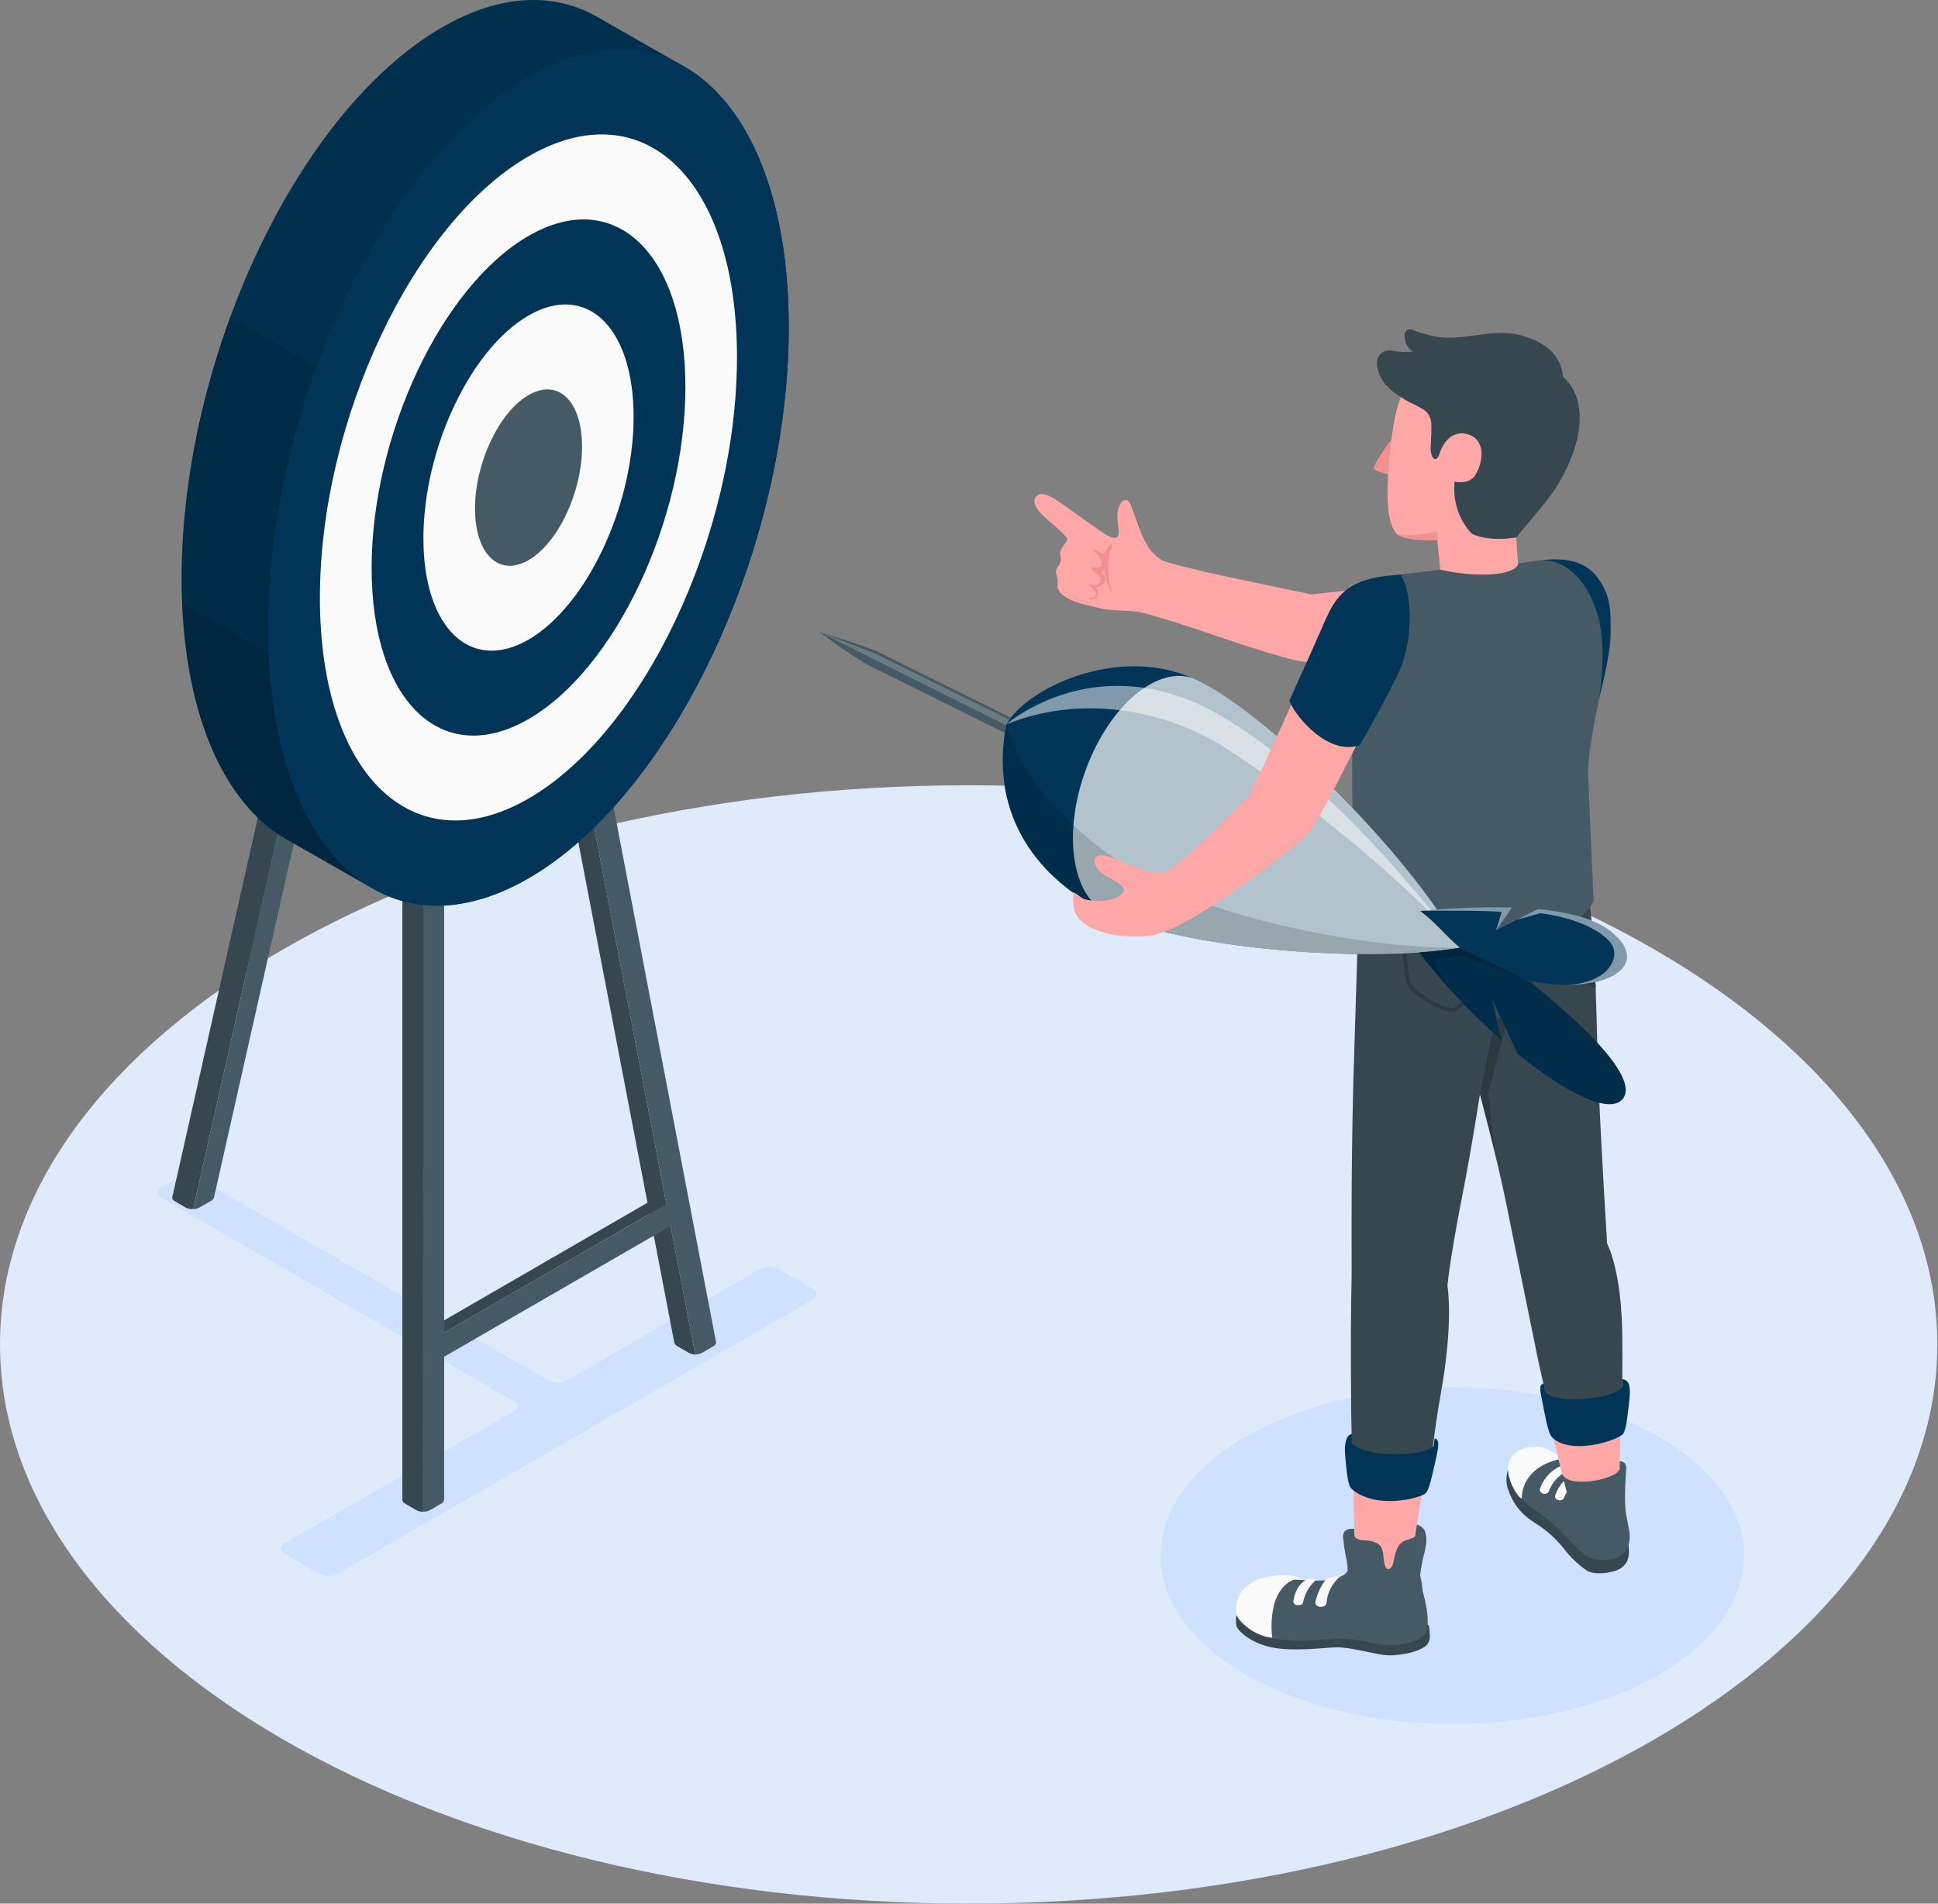 <svg width="281" height="276" viewBox="0 0 281 276" fill="none" xmlns="http://www.w3.org/2000/svg">
<rect x="0" y="0" width="281" height="276" fill="#808080" stroke="none"/>
<path d="M140.451 275.997C218.02 275.997 280.902 239.7 280.902 194.924C280.902 150.149 218.02 113.852 140.451 113.852C62.882 113.852 0 150.149 0 194.924C0 239.7 62.882 275.997 140.451 275.997Z" fill="#DFEAFB"/>
<path d="M210.581 249.952C233.938 249.952 252.873 239.021 252.873 225.538C252.873 212.055 233.938 201.125 210.581 201.125C187.224 201.125 168.289 212.055 168.289 225.538C168.289 239.021 187.224 249.952 210.581 249.952Z" fill="#CEE1FF"/>
<path d="M49.002 228.161L117.823 188.43C117.988 188.375 118.131 188.269 118.233 188.128C118.335 187.987 118.389 187.817 118.389 187.643C118.389 187.469 118.335 187.3 118.233 187.159C118.131 187.018 117.988 186.912 117.823 186.857L112.879 184.004C112.456 183.793 111.99 183.683 111.517 183.683C111.044 183.683 110.578 183.793 110.155 184.004L82.218 200.133C81.798 200.35 81.332 200.463 80.859 200.463C80.386 200.463 79.92 200.35 79.499 200.133L28.564 170.728C28.14 170.516 27.674 170.406 27.201 170.406C26.728 170.406 26.262 170.516 25.839 170.728L23.449 172.105C23.284 172.16 23.141 172.266 23.039 172.407C22.938 172.548 22.883 172.718 22.883 172.892C22.883 173.066 22.938 173.235 23.039 173.376C23.141 173.517 23.284 173.623 23.449 173.678L74.434 203.114C74.599 203.169 74.742 203.275 74.844 203.416C74.945 203.557 75 203.727 75 203.901C75 204.074 74.945 204.244 74.844 204.385C74.742 204.526 74.599 204.632 74.434 204.687L41.334 223.742C41.171 223.798 41.03 223.904 40.93 224.045C40.83 224.185 40.777 224.353 40.777 224.525C40.777 224.698 40.83 224.866 40.93 225.006C41.03 225.146 41.171 225.252 41.334 225.309L46.278 228.161C46.699 228.378 47.166 228.49 47.64 228.49C48.114 228.49 48.581 228.378 49.002 228.161Z" fill="#CEE1FF"/>
<path d="M94.786 175.648V173.855L62.875 192.313L64.393 193.209L94.786 175.648Z" fill="#37474F"/>
<path d="M54.995 54.141C55.073 54.185 55.135 54.254 55.173 54.336C55.21 54.418 55.22 54.51 55.202 54.598L28.759 171.971L28.009 175.299C27.643 175.325 27.277 175.254 26.948 175.092L25.18 174.05C25.102 174.004 25.04 173.934 25.004 173.851C24.968 173.768 24.959 173.675 24.979 173.586L52.124 53.105C52.139 53.042 52.168 52.983 52.209 52.933C52.25 52.883 52.301 52.843 52.36 52.816C52.419 52.789 52.483 52.776 52.548 52.777C52.612 52.779 52.676 52.795 52.733 52.824L54.995 54.141Z" fill="#37474F"/>
<path d="M58.31 52.539L31.037 173.594C31.016 173.69 30.974 173.78 30.915 173.859C30.857 173.937 30.782 174.003 30.696 174.051L28.922 175.075C28.643 175.231 28.327 175.308 28.008 175.3L28.758 171.972L55.268 54.325L58.31 52.539Z" fill="#455A64"/>
<path d="M61.359 215.68V219.178C61.019 219.186 60.682 219.111 60.378 218.959L58.732 218.008C58.622 217.957 58.527 217.878 58.458 217.778C58.388 217.678 58.346 217.562 58.336 217.441V112.309L61.384 114.064L61.359 215.68Z" fill="#37474F"/>
<path d="M64.397 112.312V217.457C64.38 217.573 64.335 217.682 64.265 217.775C64.194 217.868 64.101 217.941 63.994 217.988L62.361 218.939C62.057 219.105 61.714 219.187 61.367 219.176V114.062L64.397 112.312Z" fill="#455A64"/>
<path d="M100.806 196.404C100.471 196.391 100.145 196.297 99.855 196.129L98.16 195.148C98.05 195.083 97.956 194.995 97.884 194.89C97.813 194.784 97.765 194.664 97.746 194.538L79.617 100L82.665 101.756L100.154 193.002L100.806 196.404Z" fill="#37474F"/>
<path d="M103.839 194.628C103.826 194.752 103.78 194.87 103.706 194.971C103.632 195.071 103.533 195.151 103.418 195.201L101.87 196.103L101.797 196.145C101.491 196.307 101.149 196.389 100.803 196.383L100.151 193L82.656 101.753L85.704 100.004L103.802 194.487L103.839 194.628Z" fill="#455A64"/>
<path d="M63.352 197.312L97.823 177.41V173.898L63.352 193.801V197.312Z" fill="#455A64"/>
<path d="M99.314 9.697L99.253 9.66L99.088 9.569C98.204 9.069 94.547 7.009 86.653 2.48C80.356 -1.141 72.541 -0.922 64.099 3.967C43.227 16.006 26.33 51.776 26.336 83.87C26.336 102.919 32.297 116.396 41.496 121.663C47.031 124.839 52.712 128.057 54.004 128.795C54.053 128.818 54.1 128.844 54.145 128.874L54.279 128.947C60.533 132.428 68.262 132.16 76.626 127.332C97.467 115.293 114.364 79.523 114.364 47.429C114.37 28.459 108.457 15.018 99.314 9.697Z" fill="#003557"/>
<path opacity="0.1" d="M99.314 9.697L99.253 9.66L99.088 9.569C98.204 9.069 94.547 7.009 86.653 2.48C80.356 -1.141 72.541 -0.922 64.099 3.967C43.227 16.006 26.33 51.776 26.336 83.87C26.336 102.919 32.297 116.396 41.496 121.663C47.031 124.839 52.712 128.057 54.004 128.795C54.053 128.818 54.1 128.844 54.145 128.874L54.279 128.947C60.533 132.428 68.262 132.16 76.626 127.332C97.467 115.293 114.364 79.523 114.364 47.429C114.37 28.459 108.457 15.018 99.314 9.697Z" fill="black"/>
<path opacity="0.1" d="M106.312 87.981L33.413 45.891C28.957 58.003 26.336 71.218 26.336 83.867C26.336 102.916 32.297 116.394 41.496 121.66C47.031 124.836 52.712 128.055 54.004 128.792C54.053 128.815 54.1 128.841 54.145 128.871L54.279 128.945C60.533 132.425 68.262 132.157 76.626 127.329C88.677 120.386 99.405 105.501 106.312 87.981Z" fill="black"/>
<path opacity="0.1" d="M26.391 87.481C27.104 104.628 32.87 116.74 41.477 121.677C47.012 124.853 52.694 128.072 53.986 128.809C54.035 128.832 54.081 128.859 54.126 128.889L54.26 128.962C60.514 132.442 68.244 132.174 76.607 127.346C79.558 125.607 82.311 123.553 84.818 121.22L26.391 87.481Z" fill="black"/>
<path d="M76.623 11.132C55.782 23.165 38.891 58.935 38.891 91.028C38.891 123.122 55.788 139.38 76.629 127.347C97.47 115.314 114.368 79.514 114.368 47.444C114.368 15.375 97.47 -0.907 76.623 11.132Z" fill="#003557"/>
<path d="M76.624 22.671C59.921 32.314 46.383 60.982 46.383 86.676C46.383 112.369 59.928 125.426 76.63 115.783C93.332 106.139 106.858 77.49 106.858 51.772C106.858 26.054 93.332 13.021 76.624 22.671Z" fill="#FAFAFA"/>
<path d="M76.632 34.209C64.063 41.463 53.883 63.03 53.883 82.365C53.883 101.701 64.069 111.515 76.632 104.261C89.195 97.007 99.381 75.441 99.381 56.105C99.381 36.769 89.183 26.949 76.632 34.209Z" fill="#003557"/>
<path d="M76.63 45.747C68.2 50.624 61.391 65.07 61.391 78.054C61.391 91.038 68.224 97.603 76.63 92.739C85.036 87.874 91.869 73.409 91.869 60.432C91.869 47.454 85.054 40.877 76.63 45.747Z" fill="#FAFAFA"/>
<path d="M76.635 57.279C72.368 59.76 68.869 67.118 68.875 73.738C68.881 80.358 72.35 83.686 76.635 81.211C80.92 78.736 84.395 71.379 84.395 64.753C84.395 58.127 80.92 54.805 76.635 57.279Z" fill="#455A64"/>
<path d="M218.64 212.941C218.482 214.087 217.958 215.026 219.457 217.69C220.621 219.75 222.304 220.61 223.389 221.347C224.605 222.215 225.702 223.24 226.65 224.395C227.602 225.682 228.759 226.802 230.076 227.711C231.1 228.388 233.733 228.126 234.885 227.443C236.037 226.76 236.409 225.657 236.074 223.67C235.739 221.683 229.594 221.774 229.594 221.774L218.64 212.941Z" fill="#37474F"/>
<path d="M235.051 200.816L234.746 219.457C234.746 220.554 228.729 221.926 227.431 219.42C227.265 217.496 226.963 215.585 226.529 213.703C226.059 211.831 225.261 208.576 225.261 208.576C224.578 204.693 224.273 201.828 224.273 201.828L235.051 200.816Z" fill="#FFA8A7"/>
<path d="M207.346 209.399C207.346 209.399 204.511 226.65 204.426 227.601C204.34 228.551 201.664 229.167 199.683 229.106C197.702 229.045 196.532 228.125 196.55 227.698L196.062 209.289L207.346 209.399Z" fill="#FFA8A7"/>
<path d="M209.873 186.424C209.873 186.424 210.117 183.102 212.079 173.075C213.445 166.125 214.579 158.664 214.579 158.664C214.579 158.664 217.017 167.662 218.449 174.751C219.474 179.908 220.504 184.766 222.491 194.592C223.316 198.913 224.375 203.187 225.661 207.393C229.483 209.423 235.072 207.095 235.072 207.095C235.072 207.095 235.304 201.103 235.225 193.684C235.127 184.077 233.024 180.316 233.024 180.316C233.024 180.316 232.214 167.363 231.805 157.799C231.257 144.236 231.677 131.587 228.483 121.029C227.989 120.895 198.004 107.796 197.224 125.735C197.035 130.167 196.706 141.962 196.389 151.429C195.847 167.473 195.999 179.408 195.981 184.87C195.871 190.13 195.822 195.062 195.92 204.876C195.968 209.143 196.218 212.8 196.218 212.8C199.815 215.239 207.502 212.264 207.502 212.264C207.502 212.264 207.843 208.046 208.904 202.084C210.793 191.673 209.873 186.424 209.873 186.424Z" fill="#37474F"/>
<g opacity="0.2">
<path d="M209.789 146.633C208.101 146.145 204.705 144.152 204.077 142.884C203.352 141.427 203.194 133.777 203.188 133.454V133.155L215.531 132.277L215.568 132.546C215.963 135.338 216.205 138.151 216.293 140.97V141.366C216.342 142.585 211.484 146.328 210.99 146.627C210.868 146.699 210.729 146.737 210.588 146.736C210.318 146.74 210.049 146.706 209.789 146.633ZM203.773 133.716C203.828 136.075 204.065 141.555 204.602 142.628C205.138 143.701 208.259 145.596 209.954 146.078C210.563 146.249 210.697 146.163 210.703 146.163C211.764 145.511 215.757 142.104 215.732 141.409V141.006C215.653 138.298 215.425 135.595 215.05 132.911L203.773 133.716Z" fill="black"/>
</g>
<g opacity="0.2">
<path d="M231.391 143.33L231.507 142.72C229.416 141.715 226.374 140.038 226.142 139.471C225.856 138.777 225.319 133.894 225.106 131.767C225.716 131.608 227.624 131.157 230.483 130.547L230.367 129.98C226.795 130.736 224.74 131.279 224.722 131.285L224.484 131.346V131.59C224.558 132.321 225.204 138.764 225.582 139.703C225.96 140.642 230.519 142.909 231.391 143.33Z" fill="black"/>
</g>
<path d="M196.013 207.918L196.067 209.29C196.067 209.29 197.171 210.728 201.901 210.826C206.631 210.923 207.863 209.692 207.863 209.692L208.015 208.546C208.771 208.723 208.625 209.619 208.125 211.856C207.625 214.093 207.21 216.025 206.723 216.489C206.235 216.952 203.675 217.744 200.901 217.616C198.128 217.488 196.305 216.336 195.818 215.666C195.33 214.995 195.165 212.313 195.031 210.868C194.897 209.424 195.19 207.973 196.013 207.918Z" fill="#003557"/>
<path d="M223.82 200.595L224.156 201.967C224.156 201.967 225.235 203.186 229.953 202.784C234.671 202.381 235.219 201.059 235.219 201.059V199.949C236.225 200.102 236.487 200.894 236.231 203.168C235.975 205.441 235.75 207.435 235.317 207.922C234.884 208.41 232.434 209.477 229.642 209.641C226.85 209.806 225.533 208.94 224.985 208.325C224.436 207.709 223.936 204.777 223.656 203.351C223.375 201.924 223.016 200.742 223.82 200.595Z" fill="#003557"/>
<path opacity="0.2" d="M214.586 158.665L216.738 148.022C218.116 147.362 219.329 146.402 220.29 145.214C221.25 144.026 221.934 142.638 222.291 141.152C222.291 141.152 222.651 146.029 218.402 148.467L215.756 158.61L216.811 167.352L214.586 158.665Z" fill="black"/>
<path d="M179.539 234.001C179.113 233.958 179.162 235.22 179.308 235.793C179.454 236.366 181.216 238.189 184.349 238.841C187.482 239.493 191.804 238.908 193.663 238.841C195.522 238.774 198.723 239.67 200.57 239.938C202.417 240.206 205.751 239.585 206.854 238.542C207.034 238.334 207.167 238.09 207.245 237.826C207.322 237.562 207.343 237.285 207.305 237.012C207.269 235.793 207.159 235.531 207.013 235.543L179.539 234.001Z" fill="#37474F"/>
<path d="M206.412 225.6C206.603 224.937 206.733 224.257 206.802 223.57C206.853 222.999 206.771 222.423 206.565 221.888C206.444 221.679 206.283 221.497 206.09 221.352C205.897 221.208 205.677 221.104 205.443 221.047L205.175 222.76C204.815 223.107 203.803 223.266 203.389 223.534C202.456 224.143 202.273 225.405 202.029 226.49C201.991 226.746 201.896 226.99 201.749 227.204C200.908 228.246 200.664 226.423 200.621 225.936C200.56 225.229 200.499 224.442 199.975 223.961C199.439 223.582 198.803 223.37 198.146 223.351C197.506 223.296 196.744 223.321 196.397 222.741L196.354 221.663C195.812 221.602 195.038 221.705 194.812 222.272C194.729 222.555 194.712 222.853 194.763 223.144C194.849 223.955 194.965 224.765 195.123 225.582C195.276 226.181 195.368 226.793 195.397 227.411C195.404 227.524 195.404 227.638 195.397 227.752C195.251 228.017 195.042 228.241 194.788 228.404C193.788 228.876 192.699 229.129 191.594 229.148C189.984 229.252 188.619 229.008 186.808 228.983C185.145 228.889 183.486 229.227 181.993 229.965C181.202 230.345 180.545 230.957 180.109 231.719C179.674 232.481 179.48 233.357 179.555 234.232C180.196 235.391 181.203 236.304 182.42 236.829C183.937 237.417 185.537 237.763 187.162 237.853C189.07 238.048 191.709 237.713 193.623 237.603C195.232 237.562 196.838 237.732 198.402 238.109C200.841 238.596 202.499 238.718 204.699 238.06C205.534 237.804 206.571 237.31 206.955 236.39C207.078 235.126 207.002 233.851 206.729 232.61C206.687 232.361 206.638 232.117 206.583 231.873C206.528 231.629 206.437 231.263 206.357 230.971C206.235 230.514 206.229 230.014 206.15 229.544C206.12 229.374 206.028 228.935 205.912 228.38C205.963 227.845 206.045 227.314 206.156 226.789C206.211 226.417 206.315 225.99 206.412 225.6Z" fill="#455A64"/>
<path d="M194.285 228.598C193.194 229.523 192.502 230.833 192.352 232.255C192.389 233.182 190.755 233.243 190.719 232.322C190.958 231.143 191.462 230.034 192.194 229.079C192.806 228.662 193.552 228.49 194.285 228.598Z" fill="#FAFAFA"/>
<path d="M190.73 229.145C189.82 229.967 189.194 231.058 188.944 232.26C188.914 232.942 187.493 232.869 187.524 232.187C187.524 232.187 187.743 229.998 189.316 229.09C189.755 228.779 190.584 228.858 190.73 229.145Z" fill="#FAFAFA"/>
<path d="M187.925 228.997C187.176 228.997 185.603 229.997 184.829 232.289C184.365 233.975 184.245 235.737 184.475 237.47C182.917 237.274 181.464 236.582 180.33 235.495C179.901 235.129 179.549 234.682 179.294 234.179C179.183 233.573 179.195 232.95 179.33 232.349C179.465 231.748 179.72 231.18 180.08 230.68C181.171 229.388 182.854 228.54 185.499 228.406C188.468 228.254 188.724 229.046 188.724 229.046L187.925 228.997Z" fill="#FAFAFA"/>
<path d="M220.269 210.505C221.738 209.645 225.98 211.584 225.98 211.584L226.23 212.577C226.23 212.577 226.407 213.285 226.498 213.632C226.718 214.418 227.718 214.674 228.449 214.778C230.361 214.948 232.284 214.614 234.027 213.809C234.801 213.382 234.85 212.913 234.85 212.913C234.85 212.632 234.85 211.87 234.85 211.87C235.325 211.87 235.868 212.09 235.788 213.09C235.648 214.882 235.49 218.009 235.788 219.636C235.922 220.441 236.148 221.386 236.264 222.184C236.349 222.727 236.325 224.324 235.612 224.964C235.412 225.208 235.171 225.415 234.898 225.574C233.35 226.537 230.631 226.378 229.363 225.122C227.754 223.562 226.62 222.142 224.365 220.246C223.03 219.136 221.744 218.606 220.659 217.241C220.065 216.458 219.609 215.58 219.312 214.644C218.501 212.401 218.757 211.389 220.269 210.505Z" fill="#455A64"/>
<path d="M224.535 216.311C224.906 215.257 225.599 214.347 226.516 213.708C226.425 213.336 226.321 212.958 226.23 212.574C225.549 212.891 224.939 213.341 224.437 213.898C223.934 214.455 223.549 215.108 223.304 215.817C223.09 216.5 224.06 216.884 224.535 216.311Z" fill="#FAFAFA"/>
<path d="M226.732 217.273C226.846 216.948 226.993 216.635 227.171 216.34C227.043 215.834 226.909 215.292 226.763 214.719C226.198 215.305 225.769 216.009 225.507 216.779C225.293 217.431 226.263 217.815 226.732 217.273Z" fill="#FAFAFA"/>
<path d="M220.65 217.322C220.65 217.145 220.394 212.957 225.984 211.586C225.984 211.555 225.887 211.19 225.844 211.037C225.128 210.387 224.235 209.963 223.278 209.818C221.236 209.538 219.748 210.245 218.883 211.714C218.017 213.183 219.517 216.597 220.65 217.322Z" fill="#FAFAFA"/>
<path d="M188.05 95.788C185.691 95.233 181.461 93.959 176.755 92.338C171.579 90.509 166.191 88.918 165.283 88.753C163.551 88.442 161.07 88.607 159.534 88.193C157.706 87.693 155.846 87.546 154.243 86.364C154 86.219 153.792 86.024 153.631 85.792C153.47 85.559 153.361 85.295 153.311 85.017C153.311 84.73 153.378 84.444 153.365 84.157C153.365 83.706 153.067 83.292 153.116 82.847C153.177 82.237 153.823 81.786 153.847 81.17C153.826 80.9 153.776 80.632 153.701 80.372C153.628 79.884 154.109 79.232 154.377 78.836C154.524 78.628 154.932 78.263 154.7 77.988C153.912 77.103 153.05 76.288 152.122 75.55C150.427 74.13 149.501 72.831 150.208 72.021C151.183 70.893 152.975 72.35 155.243 73.935C156.505 74.819 157.742 75.763 159.022 76.605C159.522 76.94 161.546 78.592 162.07 77.763C162.208 77.49 162.253 77.18 162.198 76.879C162.143 76.269 162.034 75.617 162.021 74.983C161.983 74.352 162.109 73.722 162.387 73.154C162.49 72.937 162.65 72.751 162.85 72.618C162.951 72.553 163.068 72.517 163.188 72.511C163.308 72.506 163.427 72.532 163.533 72.588C163.735 72.737 163.878 72.953 163.935 73.197C164.228 73.959 164.515 74.721 164.801 75.483C165.191 76.771 165.731 78.009 166.41 79.171C166.954 80.041 167.698 80.768 168.58 81.292C169.19 81.579 173.25 82.56 174.579 82.883C176.871 83.432 189.897 86.12 190.153 86.181L225.216 82.365L224.728 93.788C224.728 93.788 192.671 96.879 188.05 95.788Z" fill="#FFA8A7"/>
<path d="M223.516 81.235C225.899 80.918 229.496 80.943 231.538 83.619C233.58 86.295 233.555 88.416 233.531 91.83C233.506 95.243 231.836 101.327 231.836 101.327L223.516 81.235Z" fill="#003557"/>
<path d="M159.738 81.633C159.751 81.72 159.744 81.808 159.719 81.893C159.693 81.977 159.65 82.055 159.592 82.12C159.528 82.181 159.452 82.227 159.369 82.258C159.287 82.288 159.199 82.302 159.111 82.297C158.936 82.293 158.762 82.271 158.592 82.23C158.452 82.23 158.263 82.23 158.227 82.352C158.223 82.395 158.228 82.438 158.243 82.478C158.258 82.518 158.281 82.554 158.312 82.584C158.553 82.82 158.812 83.039 159.086 83.236C159.421 83.529 159.824 84.083 159.452 84.455C159.346 84.575 159.212 84.668 159.063 84.724C158.913 84.781 158.751 84.799 158.592 84.778C158.355 84.778 158.117 84.687 157.873 84.675C157.83 84.675 157.776 84.675 157.782 84.736C157.788 84.752 157.799 84.767 157.812 84.778C158.153 85 158.454 85.278 158.702 85.601C158.782 85.704 158.838 85.824 158.864 85.952C158.891 86.08 158.887 86.212 158.855 86.339C158.733 86.631 158.245 86.778 157.977 86.796H157.837C157.837 86.796 157.837 86.796 157.837 86.826H157.879C157.967 86.857 158.056 86.882 158.147 86.9C158.374 86.927 158.603 86.871 158.792 86.742C158.98 86.613 159.115 86.42 159.172 86.198C159.231 86.005 159.232 85.798 159.174 85.604C159.117 85.41 159.004 85.237 158.848 85.107C159.055 85.135 159.266 85.11 159.461 85.033C159.655 84.956 159.826 84.831 159.958 84.668C160.567 83.992 160.171 83.419 159.635 82.907C159.821 82.873 159.996 82.791 160.141 82.669C160.23 83.897 160.64 85.081 161.329 86.101C160.859 84.802 160.63 83.428 160.653 82.047C160.652 81.712 160.684 81.377 160.75 81.048C160.792 80.748 160.849 80.451 160.921 80.158C161.017 79.677 161.166 79.209 161.366 78.762C161.053 78.952 160.783 79.205 160.574 79.505C160.391 79.767 160.403 80.164 160.001 80.206C159.77 80.21 159.544 80.142 159.354 80.011C159.169 79.881 158.963 79.784 158.745 79.725C158.721 79.719 158.695 79.718 158.671 79.723C158.647 79.729 158.624 79.74 158.605 79.755C158.562 79.81 158.605 79.889 158.653 79.944C159.112 80.338 159.476 80.83 159.72 81.383C159.742 81.464 159.749 81.549 159.738 81.633Z" fill="#F28F8F"/>
<path d="M208.266 77.075L209.43 88.254L220.591 88.864L219.701 75.898L208.266 77.075Z" fill="#FFA8A7"/>
<path d="M201.753 63.691C201.753 63.691 198.924 67.526 199.198 67.958C199.473 68.391 201.387 68.818 201.387 68.818L201.753 63.691Z" fill="#F28F8F"/>
<path d="M209.611 53.093C204.253 53.929 202.595 56.141 201.65 64.566C200.657 73.337 201.413 76.147 202.504 77.397C203.241 78.238 207.569 78.616 209.788 78.122C212.568 77.513 218.865 75.654 221.98 71.381C225.668 66.358 226.942 59.348 223.443 56.263C218.548 51.917 211.794 52.752 209.611 53.093Z" fill="#FFA8A7"/>
<path d="M201.038 55.896C201.421 56.327 201.855 56.709 202.33 57.036C203.016 57.534 203.735 57.984 204.482 58.383C205.212 58.696 205.913 59.072 206.579 59.505C207.505 60.243 207.578 61.157 207.542 62.266C207.542 62.992 207.475 63.888 207.432 64.857C207.371 66.32 208.243 67.478 208.804 65.546C208.804 65.546 209.815 62.34 212.534 62.894C215.253 63.449 215.326 66.552 213.893 68.905C213.016 70.337 210.907 69.837 210.907 69.837C210.759 71.195 210.902 72.57 211.328 73.868C211.754 75.166 212.452 76.359 213.375 77.365C213.375 77.365 215.491 78.615 219.849 77.926C223.019 74.019 224.982 72.147 226.743 68.722C230.474 61.486 229.114 56.744 226.64 54.647C226.31 51.203 223.701 49.526 220.672 48.655C216.137 47.356 211.705 49.874 207.219 48.594C206.48 48.4 205.751 48.168 205.036 47.899C204.764 47.751 204.446 47.711 204.146 47.789C203.978 47.888 203.842 48.035 203.755 48.21C203.669 48.386 203.635 48.582 203.659 48.777C203.668 49.218 203.784 49.651 203.996 50.038C204.209 50.425 204.511 50.756 204.878 51.002C204.786 50.941 204.335 51.038 204.213 51.038C203.957 51.038 203.708 51.038 203.452 51.038C202.947 51.007 202.444 50.948 201.946 50.861C201.605 50.797 201.256 50.797 200.916 50.861C200.534 50.988 200.204 51.234 199.974 51.564C199.745 51.893 199.628 52.288 199.642 52.69C199.677 53.488 199.919 54.263 200.343 54.939C200.49 55.224 200.659 55.497 200.849 55.756C200.909 55.806 200.972 55.853 201.038 55.896Z" fill="#37474F"/>
<path d="M202.492 77.395C203.102 78.071 206.034 78.449 208.314 78.309H208.472L208.314 77.09C208.314 77.09 204.668 77.931 202.492 77.395Z" fill="#F28F8F"/>
<path d="M230.924 87.114C229.553 83.81 226.578 80.683 222.75 81.317C221.86 81.463 221.013 81.536 220.171 81.689C219.72 83.56 213.753 83.737 208.852 82.603L203.103 83.292C199.586 84.474 196.758 91.259 196.258 101.579C195.758 111.899 196.313 127.79 196.514 134.977C203.569 137.873 211.31 138.667 218.806 137.263C229.345 135.166 231.064 130.643 231.064 130.643L230.254 112.198C230.254 108.187 231.717 102.749 232.027 100.171C232.966 92.24 231.753 89.119 230.924 87.114Z" fill="#455A64"/>
<path d="M126.644 94.562C126.414 94.737 126.228 94.963 126.1 95.222C125.972 95.481 125.906 95.767 125.907 96.056C125.902 96.16 125.926 96.263 125.975 96.354C126.025 96.445 126.098 96.521 126.187 96.574L146.175 106.492L147.217 104.389L127.23 94.471C127.132 94.435 127.028 94.425 126.925 94.441C126.823 94.457 126.726 94.499 126.644 94.562Z" fill="#455A64"/>
<path d="M126.185 96.581C123.747 95.361 118.742 91.582 118.742 91.582C118.742 91.582 126.008 93.856 127.227 94.478L126.185 96.581Z" fill="#455A64"/>
<path opacity="0.2" d="M146.63 104.485L126.965 94.787L118.742 91.574L126.679 95.573L146.557 105.497L146.63 104.485Z" fill="white"/>
<path d="M146.628 104.504C146.397 104.676 146.209 104.901 146.081 105.159C145.953 105.418 145.888 105.703 145.891 105.991C145.927 106.522 146.311 106.711 146.75 106.418C146.983 106.245 147.171 106.02 147.299 105.76C147.427 105.501 147.492 105.214 147.488 104.925C147.451 104.382 147.079 104.187 146.628 104.504Z" fill="#37474F"/>
<path d="M145.92 105.017C148.705 99.89 162.421 93.075 173.771 98.689C185.121 104.304 206.151 126.053 211.692 137.422C198.379 139.708 171.168 137.617 160.214 132.204C149.26 126.791 143.555 116.952 145.92 105.017Z" fill="#003557"/>
<path opacity="0.7" d="M145.92 105.017C148.705 99.89 162.421 93.075 173.771 98.689C185.121 104.304 206.151 126.053 211.692 137.422C198.379 139.708 171.168 137.617 160.214 132.204C149.26 126.791 143.555 116.952 145.92 105.017Z" fill="white"/>
<path d="M155.615 122.967C155.054 114.305 159.675 103.894 165.935 99.725C168.58 97.957 171.092 97.591 173.158 98.414C161.93 93.324 148.647 99.981 145.91 105.016C143.545 116.951 149.275 126.777 160.223 132.19C157.7 130.904 155.932 127.667 155.615 122.967Z" fill="#003557"/>
<path opacity="0.15" d="M160.243 132.19C171.215 137.603 198.402 139.694 211.721 137.408C200.079 137.64 178.762 133.897 166.674 127.521C156.689 122.254 147.912 113.038 145.949 105.016C143.565 116.951 149.295 126.777 160.243 132.19Z" fill="black"/>
<path opacity="0.5" d="M145.922 105.016C156.632 100.701 167.787 103.011 175.34 107.058C182.892 111.106 205.91 128.954 211.695 137.421C211.695 137.421 195.169 114.532 177.223 103.895C159.278 93.258 145.922 105.016 145.922 105.016Z" fill="white"/>
<path d="M235.36 159.225C233.568 161.749 227.095 158.524 220.066 152.8L216.36 144.876L217.658 150.758C213.289 146.933 209.306 142.688 205.766 138.085C207.808 137.945 209.801 137.725 211.715 137.402L221.541 142.151C221.541 142.151 238.365 155.001 235.36 159.225Z" fill="#003557"/>
<path opacity="0.15" d="M235.36 159.225C233.568 161.749 227.095 158.524 220.066 152.8L216.36 144.876L217.658 150.758C213.289 146.933 209.306 142.688 205.766 138.085C207.808 137.945 209.801 137.725 211.715 137.402L221.541 142.151C221.541 142.151 238.365 155.001 235.36 159.225Z" fill="black"/>
<g opacity="0.15">
<path d="M205.773 138.092C207.487 140.351 209.319 142.518 211.26 144.584C209.872 142.97 208.73 141.161 207.87 139.214L211.772 138.537L221.525 142.158L211.705 137.422C209.809 137.733 207.815 137.952 205.773 138.092Z" fill="black"/>
</g>
<path d="M221.545 142.157L211.701 137.42C209.086 135.177 208.525 134.08 205.922 132.075C210.34 131.65 214.779 131.489 219.217 131.593L216.912 134.885L223.008 131.837C228.397 132.355 231.853 133.574 233.81 135.244C239.686 140.243 232.286 144.406 221.545 142.157Z" fill="#003557"/>
<path opacity="0.5" d="M216.928 134.873L219.232 131.581C214.795 131.478 210.356 131.638 205.938 132.063C205.938 132.063 216.123 131.959 217.733 132.233L216.928 134.873Z" fill="white"/>
<path opacity="0.5" d="M226.934 142.779C234.505 142.882 238.626 139.347 233.81 135.22C231.854 133.55 228.397 132.331 223.009 131.812L219.961 133.343L223.356 132.404C223.356 132.404 230.293 133.105 233.396 136.531C235.304 138.64 233.146 142.724 226.934 142.779Z" fill="white"/>
<path d="M201.499 98.721C195.074 110.869 191.404 119.056 189.387 121.104C187.369 123.152 172.136 135.124 166.632 135.673C161.127 136.221 156.202 134.539 155.72 131.735C155.563 130.951 155.552 130.145 155.69 129.357C155.69 129.357 157.013 130.284 157.08 130.308C158.756 130.881 161.298 130.692 162.511 129.766C164.303 128.394 160.255 127.328 159.311 126.182C158.091 124.749 158.622 123.201 161.664 124.53C164.309 125.694 166.662 126.614 168.546 126.56C170.429 126.505 181.249 115.167 181.249 115.167C181.249 115.167 187.052 102.908 189.753 96.361C194.83 84.066 199.798 84.127 202.493 84.066L201.499 98.721Z" fill="#FFA8A7"/>
<path d="M203.099 83.293C200.459 83.555 198.491 83.671 196.284 84.835C193.608 86.243 192.663 88.761 191.45 91.54C189.14 96.807 186.945 101.586 186.945 101.586C187.817 103.964 192.724 109.669 197.168 108.011C197.168 108.011 200.911 101.55 202.861 97.38C204.684 93.473 205.043 86.499 203.099 83.293Z" fill="#003557"/>
</svg>
